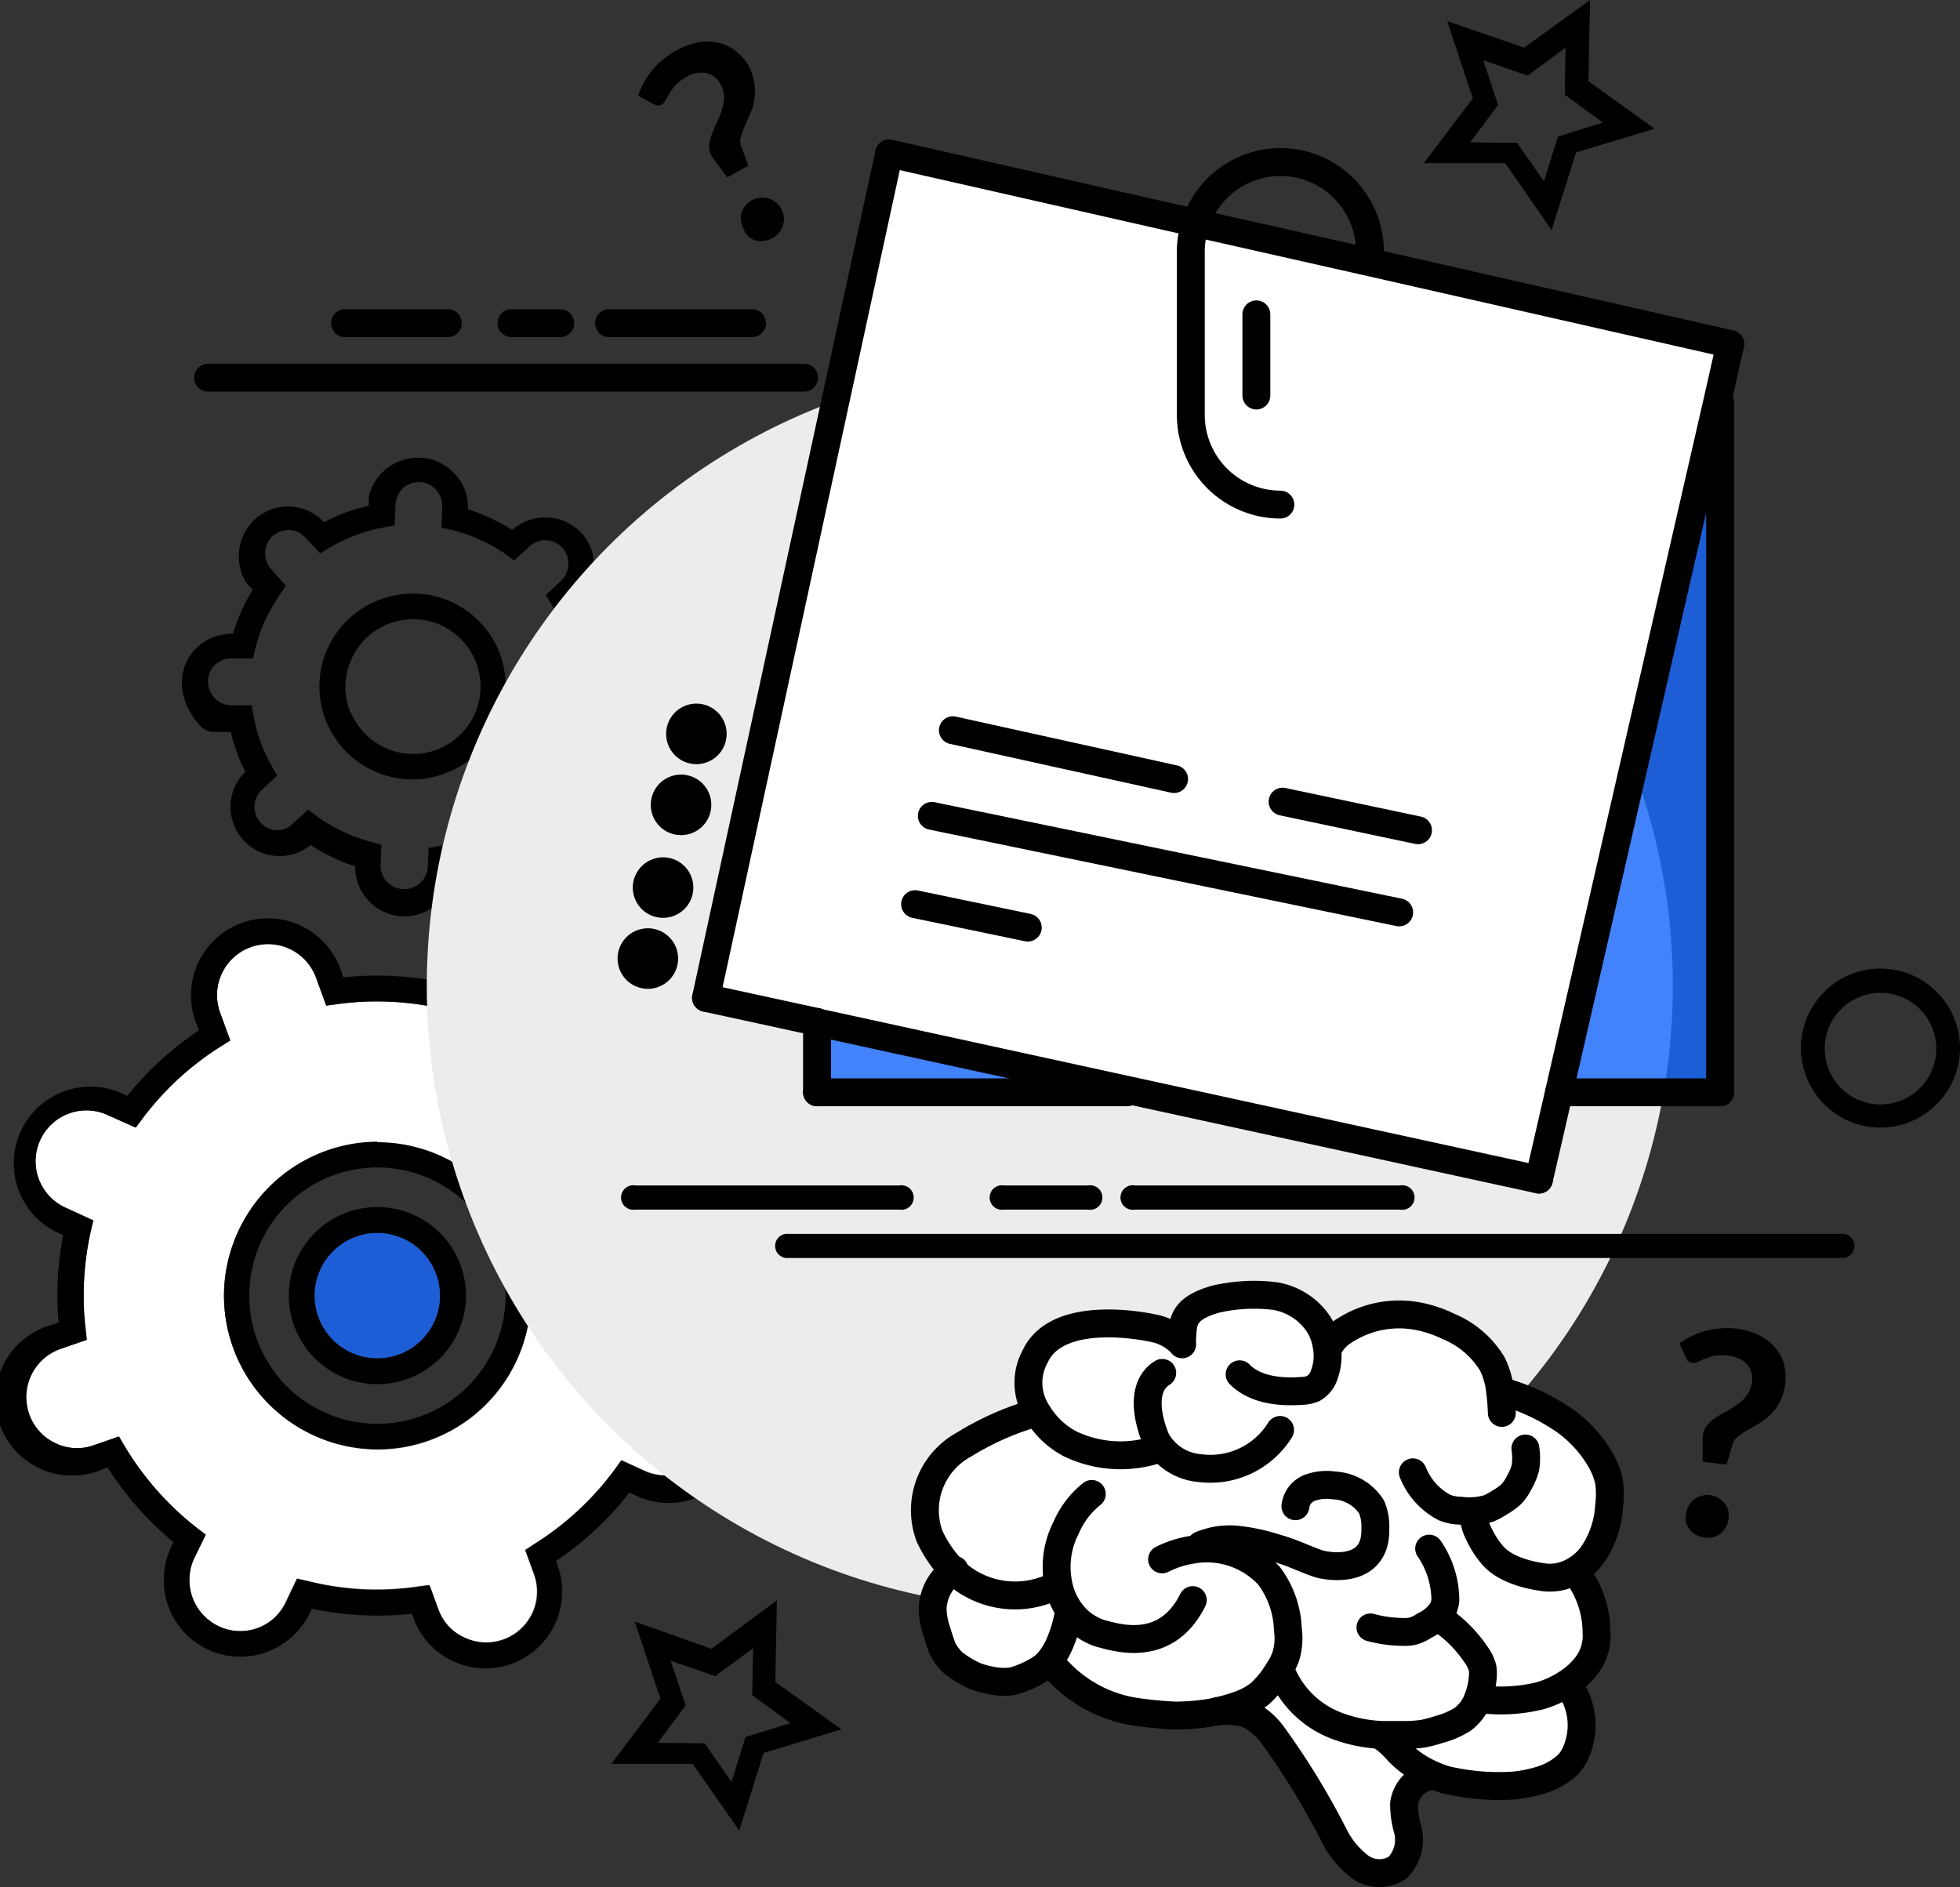 <svg xmlns="http://www.w3.org/2000/svg" viewBox="0 0 140.53 135.31"><rect x="0" y="0" width="140.53" height="135.31" fill="#333333" stroke="none"/><defs><style>.cls-1{fill:#1869ff;opacity:0.8;}.cls-2{fill:#fff;}.cls-3{fill:#ebeced;}.cls-4{fill:none;stroke:#000;stroke-linecap:round;stroke-linejoin:round;stroke-width:2px;}</style></defs><title>icon-develop</title><g id="Layer_2" data-name="Layer 2"><g id="ар_1" data-name="ар 1"><path class="cls-1" d="M27.06,88.4a4.5,4.5,0,1,1-4.5,4.5A4.5,4.5,0,0,1,27.06,88.4Z"/><path d="M32.17,55.34a6.57,6.57,0,0,1-2.61.55,7,7,0,0,1-2.49-.49,6.69,6.69,0,0,1-3.64-3.58A6.64,6.64,0,0,1,27,43.09a6.66,6.66,0,0,1,8.73,3.51,6.67,6.67,0,0,1-3.52,8.74Zm-7-4.24a4.83,4.83,0,1,0,4.42-6.7,4.92,4.92,0,0,0-1.87.38,4.86,4.86,0,0,0-2.59,2.64A4.79,4.79,0,0,0,25.13,51.1Z"/><path d="M27.06,86.55a6.35,6.35,0,1,1-6.35,6.35A6.34,6.34,0,0,1,27.06,86.55Zm0,1.85a4.5,4.5,0,1,0,4.49,4.5A4.5,4.5,0,0,0,27.06,88.4Z"/><path class="cls-2" d="M27.06,103.94a11,11,0,1,0-11-11A11.06,11.06,0,0,0,27.06,103.94Zm-8.6,12.8a3.6,3.6,0,0,1-2.79-.14,3.67,3.67,0,0,1-1.74-4.88l.82-1.68-.6-.46a21.38,21.38,0,0,1-5.24-5.93L8.53,103l-1.84.63a3.54,3.54,0,0,1-2.78-.17,3.6,3.6,0,0,1-1.86-2.1,3.66,3.66,0,0,1,2.26-4.64l1.88-.65-.08-.74A20.44,20.44,0,0,1,6,92.9a21.1,21.1,0,0,1,.53-4.67l.17-.73-1.87-.86a3.65,3.65,0,1,1,3-6.65l1.91.87.45-.6A20.92,20.92,0,0,1,15.89,75l.62-.39-.73-2a3.66,3.66,0,0,1,6.88-2.5l.73,2,.74-.1a21,21,0,0,1,7.72.35l.73.17.91-1.91a3.66,3.66,0,0,1,4.87-1.73,3.65,3.65,0,0,1,1.73,4.86l-.89,1.88.59.46A21,21,0,0,1,45,81.87l.39.63,1.9-.65A3.65,3.65,0,0,1,52,84.11a3.67,3.67,0,0,1-2.26,4.65l-1.85.63.11.75a22,22,0,0,1,.17,2.76,21.43,21.43,0,0,1-.46,4.43l-.16.73,1.72.78a3.63,3.63,0,0,1,1.9,2,3.67,3.67,0,0,1-.09,2.8,3.52,3.52,0,0,1-2.05,1.9,3.65,3.65,0,0,1-2.79-.08l-1.68-.77-.44.61a21.09,21.09,0,0,1-5.84,5.42l-.64.41.62,1.7a3.64,3.64,0,0,1-5,4.56,3.54,3.54,0,0,1-1.88-2.06l-.62-1.69-.75.1a20.18,20.18,0,0,1-8-.4l-.73-.16-.78,1.64A3.65,3.65,0,0,1,18.46,116.74Z"/><path d="M36.25,92.9a9.19,9.19,0,1,0-9.19,9.19A9.2,9.2,0,0,0,36.25,92.9Zm-9.19-11a11,11,0,1,1-11,11A11.06,11.06,0,0,1,27.06,81.86Z"/><path d="M42.38,51.14a1.68,1.68,0,0,0,.08-3.36l-1.38,0L40.93,47a11.06,11.06,0,0,0-1.41-3.69l-.38-.65,1.08-1a1.68,1.68,0,0,0,.53-1.15,1.63,1.63,0,0,0-.42-1.22,1.66,1.66,0,0,0-1.17-.55,1.59,1.59,0,0,0-1.19.44l-1.1,1-.6-.44A11.8,11.8,0,0,0,32.38,38l-.73-.17.06-1.5a1.74,1.74,0,0,0-.44-1.21A1.68,1.68,0,0,0,28.9,35a1.69,1.69,0,0,0-.54,1.17l-.06,1.51-.74.13a11.88,11.88,0,0,0-2.53.76,11.46,11.46,0,0,0-1.44.73l-.63.38-1.05-1.12A1.68,1.68,0,0,0,20.74,38a1.84,1.84,0,0,0-1.21.45,1.7,1.7,0,0,0-.08,2.37L20.5,42l-.42.61a11.87,11.87,0,0,0-1.77,3.88l-.17.72-1.5,0a1.64,1.64,0,0,0-1.72,1.64,1.69,1.69,0,0,0,1.63,1.72l1.49,0,.14.74a11,11,0,0,0,.73,2.47,10.2,10.2,0,0,0,.6,1.19l.37.64-1.08,1a1.68,1.68,0,0,0,1,2.92A1.61,1.61,0,0,0,21.05,59l1.05-.95.6.46a11.94,11.94,0,0,0,3.93,1.86l.72.19L27.29,62a1.68,1.68,0,0,0,1.61,1.75H29a1.67,1.67,0,0,0,1.67-1.6l.06-1.36.74-.13a11.12,11.12,0,0,0,2.66-.77,13,13,0,0,0,1.44-.73l.63-.4.94,1a1.67,1.67,0,1,0,2.44-2.29l-.92-1,.42-.62a11.63,11.63,0,0,0,1.79-4L41,51.1ZM41.7,38.23a3.5,3.5,0,0,1,.9,2.55,3.54,3.54,0,0,1-1.11,2.41c.15.29.29.6.42.89a15,15,0,0,1,.67,2,3.52,3.52,0,0,1-.14,7A13.24,13.24,0,0,1,41,56.39a3.53,3.53,0,0,1-.26,4.89,3.41,3.41,0,0,1-2.52.94,3.49,3.49,0,0,1-2.37-1,10.84,10.84,0,0,1-1,.5,12.39,12.39,0,0,1-2.33.74A3.52,3.52,0,0,1,29,65.7h-.15a3.53,3.53,0,0,1-3.38-3.58,13.26,13.26,0,0,1-3.2-1.53,3.52,3.52,0,0,1-4.68-5.25c-.13-.25-.24-.5-.35-.73a15.61,15.61,0,0,1-.7-2.13H15.38a1.32,1.32,0,0,1-1-.41c-2.86-3.16-.7-6.65,2.27-6.63h.06a12.51,12.51,0,0,1,1.41-3.15l-.33-.36a1.5,1.5,0,0,1-.26-.36,3.65,3.65,0,0,1,.72-4.31,3.5,3.5,0,0,1,2.52-.93,3.43,3.43,0,0,1,2.46,1.12l0,0c.35-.17.67-.34,1-.48a13.53,13.53,0,0,1,2.21-.71l0-.53a1.33,1.33,0,0,1,.09-.44,3.63,3.63,0,0,1,3.55-2.47A3.53,3.53,0,0,1,32.63,34a3.48,3.48,0,0,1,.92,2.52v0A13.68,13.68,0,0,1,36.73,38h0a3.55,3.55,0,0,1,2.53-.89A3.49,3.49,0,0,1,41.7,38.23Z"/><path d="M39.15,67.21a5.53,5.53,0,0,1,2.61,7.34l-.26.52a22.71,22.71,0,0,1,4.72,5.21l.52-.18a5.51,5.51,0,0,1,3.59,10.41l-.45.15A19,19,0,0,1,50,92.9,23.48,23.48,0,0,1,49.63,97l.38.17a5.5,5.5,0,1,1-4.56,10l-.32-.15a22.76,22.76,0,0,1-5.27,4.91l.12.31a5.52,5.52,0,0,1-3.3,7.06,5.42,5.42,0,0,1-1.87.33,5.64,5.64,0,0,1-2.33-.52A5.43,5.43,0,0,1,29.64,116l-.11-.29a22.89,22.89,0,0,1-7.17-.36l-.15.31a5.53,5.53,0,0,1-7.32,2.61,5.51,5.51,0,0,1-2.62-7.33l.17-.36a23.06,23.06,0,0,1-4.73-5.36l-.41.15A5.5,5.5,0,1,1,3.7,95l.51-.17c-.06-.66-.1-1.28-.1-1.91a23.74,23.74,0,0,1,.42-4.35L4,88.32a5.5,5.5,0,0,1,4.56-10l.57.26a22.51,22.51,0,0,1,5.13-4.7l-.23-.62A5.51,5.51,0,0,1,24.4,69.47l.22.61a22.87,22.87,0,0,1,6.92.32l.27-.58A5.54,5.54,0,0,1,39.15,67.21Zm-.89,43.55a21.09,21.09,0,0,0,5.84-5.42l.44-.61,1.68.77a3.65,3.65,0,0,0,2.79.08,3.52,3.52,0,0,0,2.05-1.9,3.67,3.67,0,0,0,.09-2.8,3.63,3.63,0,0,0-1.9-2l-1.72-.78.16-.73a21.43,21.43,0,0,0,.46-4.43A22,22,0,0,0,48,90.14l-.11-.75,1.85-.63A3.67,3.67,0,0,0,52,84.11a3.65,3.65,0,0,0-4.65-2.26l-1.9.65L45,81.87a21,21,0,0,0-5.25-5.78l-.59-.46.89-1.88a3.65,3.65,0,0,0-1.73-4.86,3.66,3.66,0,0,0-4.87,1.73l-.91,1.91-.73-.17A21,21,0,0,0,24.13,72l-.74.1-.73-2a3.66,3.66,0,0,0-6.88,2.5l.73,2-.62.39a20.92,20.92,0,0,0-5.72,5.25l-.45.6L7.81,80a3.65,3.65,0,1,0-3,6.65l1.87.86-.17.73A21.1,21.1,0,0,0,6,92.9a20.44,20.44,0,0,0,.15,2.43l.08.74-1.88.65a3.66,3.66,0,0,0-2.26,4.64,3.6,3.6,0,0,0,1.86,2.1,3.54,3.54,0,0,0,2.78.17L8.53,103l.38.65a21.38,21.38,0,0,0,5.24,5.93l.6.46-.82,1.68a3.67,3.67,0,0,0,1.74,4.88,3.6,3.6,0,0,0,2.79.14,3.65,3.65,0,0,0,2.09-1.88l.78-1.64.73.16a20.18,20.18,0,0,0,8,.4l.75-.1.62,1.69a3.54,3.54,0,0,0,1.88,2.06,3.65,3.65,0,0,0,5-4.56l-.62-1.7Z"/><circle class="cls-3" cx="75.27" cy="70.69" r="44.67"/><path d="M45.57,86.73h18.9a.88.88,0,1,0,0-1.73H45.57a.88.88,0,1,0,0,1.73Z"/><path d="M72,86.73h6A.88.88,0,1,0,78,85H72a.88.88,0,1,0,0,1.73Z"/><path d="M81.38,86.73h19a.88.88,0,1,0,0-1.73h-19a.88.88,0,1,0,0,1.73Z"/><path d="M132,90.2H56.54a.87.87,0,1,1,0-1.73H132a.87.87,0,1,1,0,1.73Z"/><path d="M46.91,66.61a2.17,2.17,0,1,1-2.58,1.66A2.17,2.17,0,0,1,46.91,66.61Z"/><path d="M48,61.52a2.17,2.17,0,1,1-2.58,1.66A2.18,2.18,0,0,1,48,61.52Z"/><path d="M49.29,55.59a2.17,2.17,0,1,1-2.58,1.66A2.17,2.17,0,0,1,49.29,55.59Z"/><path d="M50.39,50.5a2.17,2.17,0,1,1-2.58,1.66A2.17,2.17,0,0,1,50.39,50.5Z"/><path d="M134.83,80.85a5.7,5.7,0,1,1,5.7-5.7A5.71,5.71,0,0,1,134.83,80.85Zm0-9.66a4,4,0,1,0,4,4A4,4,0,0,0,134.83,71.19Z"/><path d="M53,131.25l-3.34-4.78-5.83,0,3.52-4.66-1.84-5.54L51,118.22l4.7-3.46-.11,5.84,4.74,3.4-5.58,1.69ZM50.52,125l1.93,2.76,1-3.21,3.22-1-2.74-2,.07-3.37-2.72,2-3.19-1.1,1.07,3.2-2,2.69Z"/><path d="M111.25,16.49l-3.33-4.79-5.84,0,3.52-4.65-1.84-5.54,5.52,1.91L114,0l-.11,5.83,4.74,3.4L113,10.93Zm-2.48-6.25L110.7,13l1-3.21,3.23-1-2.74-2,.06-3.37-2.72,2-3.18-1.1,1.06,3.2-2,2.69Z"/><path d="M45.75,6.86A6.68,6.68,0,0,1,46.13,6a5.22,5.22,0,0,1,.55-.86,5.86,5.86,0,0,1,1.77-1.49A5.15,5.15,0,0,1,50,3.05a3.92,3.92,0,0,1,1.45,0,3.26,3.26,0,0,1,1.24.57,3.52,3.52,0,0,1,1,1.12A4,4,0,0,1,54.09,6a3.93,3.93,0,0,1,0,1.14,4,4,0,0,1-.3,1l-.38.88a4.85,4.85,0,0,0-.28.77,1,1,0,0,0,0,.66l.52,1.43-1.51.84-1-1.37a1.36,1.36,0,0,1-.29-.81A2.74,2.74,0,0,1,51,9.73a7.2,7.2,0,0,1,.37-.88,7.22,7.22,0,0,0,.37-.91A3.37,3.37,0,0,0,51.92,7a2,2,0,0,0-.28-1,1.57,1.57,0,0,0-.44-.51,1.51,1.51,0,0,0-.58-.25,1.68,1.68,0,0,0-.67,0,2.27,2.27,0,0,0-.71.26,3.33,3.33,0,0,0-.8.6A3.63,3.63,0,0,0,48,6.7l-.28.48a.65.65,0,0,1-.24.29.56.56,0,0,1-.61,0Zm7.59,9.62a1.41,1.41,0,0,1-.19-.59,1.31,1.31,0,0,1,0-.59,1.62,1.62,0,0,1,.74-.93,1.5,1.5,0,0,1,.6-.19,1.47,1.47,0,0,1,.59.05,1.48,1.48,0,0,1,.93.73,1.46,1.46,0,0,1,.19.59,1.63,1.63,0,0,1-.05.59,1.72,1.72,0,0,1-.27.52,1.59,1.59,0,0,1-.48.41,1.63,1.63,0,0,1-.59.19,1.44,1.44,0,0,1-.59,0,1.36,1.36,0,0,1-.52-.27A1.41,1.41,0,0,1,53.34,16.48Z"/><path d="M120.41,96.32a7.54,7.54,0,0,1,.83-.49,5.63,5.63,0,0,1,2-.57,6.43,6.43,0,0,1,1.23,0,5.39,5.39,0,0,1,1.58.44,3.79,3.79,0,0,1,1.16.85,3.21,3.21,0,0,1,.68,1.19,4,4,0,0,1-.28,2.79,3.55,3.55,0,0,1-.68.91,4.44,4.44,0,0,1-.82.64l-.83.48a4.73,4.73,0,0,0-.68.46,1,1,0,0,0-.38.54l-.42,1.46-1.72-.21,0-1.68a1.37,1.37,0,0,1,.24-.82,2.32,2.32,0,0,1,.61-.6,6.2,6.2,0,0,1,.81-.49,6.43,6.43,0,0,0,.83-.52,2.93,2.93,0,0,0,.69-.67,2,2,0,0,0,.36-1,1.52,1.52,0,0,0-.06-.68,1.64,1.64,0,0,0-.32-.54,1.9,1.9,0,0,0-.55-.4,2.73,2.73,0,0,0-.72-.2,3.65,3.65,0,0,0-1,0,3.08,3.08,0,0,0-.72.21l-.51.22a.68.68,0,0,1-.36.09.55.55,0,0,1-.49-.37Zm.48,12.24a1.52,1.52,0,0,1,.19-.59,1.38,1.38,0,0,1,.38-.45,1.59,1.59,0,0,1,.52-.26,1.61,1.61,0,0,1,1.22.14,1.71,1.71,0,0,1,.45.39,1.56,1.56,0,0,1,.27.53,1.4,1.4,0,0,1,0,.61,1.42,1.42,0,0,1-.19.59,1.71,1.71,0,0,1-.39.45,1.46,1.46,0,0,1-.53.26,1.43,1.43,0,0,1-.62,0,1.51,1.51,0,0,1-.6-.19,1.38,1.38,0,0,1-.45-.38,1.5,1.5,0,0,1-.26-.52A1.6,1.6,0,0,1,120.89,108.56Z"/><polygon class="cls-2" points="85.73 15.99 98.06 18.77 124.06 24.67 123.14 28.74 111.78 78.32 110.34 84.58 80.86 78.16 58.58 73.3 58.58 73.28 50.62 71.55 63.75 11 85.73 15.99"/><polygon class="cls-1" points="123.33 28.79 123.33 78.32 111.78 78.32 123.14 28.74 123.33 28.79"/><polygon class="cls-1" points="80.86 78.16 80.83 78.32 58.58 78.32 58.58 73.3 80.86 78.16"/><polyline class="cls-4" points="63.75 11 85.73 15.99 98.06 18.77 124.06 24.67"/><polyline class="cls-4" points="110.34 84.58 111.78 78.32 123.14 28.74 124.06 24.67"/><line class="cls-4" x1="50.62" y1="71.55" x2="63.75" y2="11"/><line class="cls-4" x1="58.58" y1="73.28" x2="50.62" y2="71.55"/><polyline class="cls-4" points="110.34 84.58 80.86 78.16 58.58 73.3"/><line class="cls-4" x1="58.58" y1="78.32" x2="80.82" y2="78.32"/><polyline class="cls-4" points="58.58 73.28 58.58 73.3 58.58 78.32"/><line class="cls-4" x1="111.78" y1="78.32" x2="123.33" y2="78.32"/><line class="cls-4" x1="123.33" y1="78.32" x2="123.33" y2="28.78"/><line class="cls-4" x1="68.32" y1="52.36" x2="84.18" y2="55.86"/><line class="cls-4" x1="91.96" y1="57.48" x2="101.67" y2="59.53"/><line class="cls-4" x1="66.81" y1="58.5" x2="100.32" y2="65.42"/><line class="cls-4" x1="65.61" y1="64.83" x2="73.69" y2="66.51"/><line class="cls-4" x1="90.08" y1="22.54" x2="90.08" y2="28.36"/><path class="cls-4" d="M91.8,36.18a6.43,6.43,0,0,1-6.42-6.41V18a6,6,0,0,1,.35-2,6.41,6.41,0,0,1,12.49,2"/><path class="cls-2" d="M99.07,124.36c.53,0,1.05,0,1.58,0a9.8,9.8,0,0,0,1.33-.09,9.45,9.45,0,0,0,1.16-.31,6,6,0,0,0,1.66-.71,3.2,3.2,0,0,0,1.13-1.53l.23.09a11.81,11.81,0,0,0,4.15-.23,7.11,7.11,0,0,0,2-.9l.12.17a4.83,4.83,0,0,1,.46,4.86,3.12,3.12,0,0,1-.52.78,5,5,0,0,1-1.8,1.07,10.51,10.51,0,0,1-2,.43,16.45,16.45,0,0,1-5-.41,8.89,8.89,0,0,1-1-.38,7.86,7.86,0,0,1-2.37-1.64,6.28,6.28,0,0,0-1.2-1.1Z"/><path class="cls-2" d="M100.26,125.59a7.86,7.86,0,0,0,2.37,1.64l0,.08a2.31,2.31,0,0,0-1.92,2,6.66,6.66,0,0,0,.24,1.76,2.86,2.86,0,0,1-.7,2.8,2.36,2.36,0,0,1-2.72-.07,6.48,6.48,0,0,1-1.84-2.24,53.86,53.86,0,0,0-4.38-7.17,4.77,4.77,0,0,0-1.89-1.57,5.34,5.34,0,0,0-2.15-.14,11.3,11.3,0,0,0,1.54-.43,5.07,5.07,0,0,0,1.54-.82,6.74,6.74,0,0,0,1.15-1.35,5.08,5.08,0,0,0,.27-.43l.07,0a6.94,6.94,0,0,0,4,4,10.27,10.27,0,0,0,3.31.67v.13A6.28,6.28,0,0,1,100.26,125.59Z"/><path class="cls-2" d="M105.93,121.75a3.2,3.2,0,0,1-1.13,1.53,6,6,0,0,1-1.66.71,9.45,9.45,0,0,1-1.16.31,9.8,9.8,0,0,1-1.33.09c-.53,0-1.05,0-1.58,0a10.27,10.27,0,0,1-3.31-.67,6.94,6.94,0,0,1-4-4l-.07,0a5.08,5.08,0,0,1-.27.43,6.74,6.74,0,0,1-1.15,1.35,5.07,5.07,0,0,1-1.54.82,11.3,11.3,0,0,1-1.54.43h0a15.8,15.8,0,0,1-2.92.29,27.84,27.84,0,0,1-2.87-.27,9.58,9.58,0,0,1-6.14-3.59l-.09-.08A5.28,5.28,0,0,0,76,117.8a10.1,10.1,0,0,0,.63-2.14l.14-.11a4.83,4.83,0,0,1-.88-2.1l-.22,0c0,.28-.36.44-.65.51a6.41,6.41,0,0,1-6.65-1.38,8.75,8.75,0,0,1-1.72-2.5A5.36,5.36,0,0,1,69,103.61c.35-.2.69-.43,1.06-.61a19.64,19.64,0,0,1,4-1.65l.3-.06a3.93,3.93,0,0,1-.16-4.11c1.57-3.3,7.55-2.18,8.37-2a3.8,3.8,0,0,1,2,1l.15-.14c.11-1.09-.16-2.17,2.42-2.9a12.29,12.29,0,0,1,4.24-.22,4.67,4.67,0,0,1,3.12,2,4,4,0,0,1,.59,1.57l.21,0a3,3,0,0,1,1.08-1.09,7.21,7.21,0,0,1,5.38-1,8.73,8.73,0,0,1,2.07.71A6.63,6.63,0,0,1,107,97.8a5.81,5.81,0,0,1,.56,2h.11a14.79,14.79,0,0,1,4.08,1.8,9,9,0,0,1,3.14,3.31,5.24,5.24,0,0,1,.51,1.4,6.68,6.68,0,0,1,0,1.73,6.8,6.8,0,0,1-1.26,3.59,4.16,4.16,0,0,1-1.32,1.11l.19.07a7.06,7.06,0,0,1,1.47,4.28,3.5,3.5,0,0,1-.75,2.43,5.46,5.46,0,0,1-1.38,1.24,7.11,7.11,0,0,1-2,.9,11.81,11.81,0,0,1-4.15.23Z"/><path class="cls-2" d="M68.34,112.63A6.41,6.41,0,0,0,75,114c.29-.07.61-.23.65-.51l.22,0a4.83,4.83,0,0,0,.88,2.1l-.14.11A10.1,10.1,0,0,1,76,117.8a5.28,5.28,0,0,1-.76,1.27,2.75,2.75,0,0,1-.46.44,7.29,7.29,0,0,1-2.17,1,4.48,4.48,0,0,1-1.59-.07,6.26,6.26,0,0,1-1-.27,7.15,7.15,0,0,1-1.68-1,4.11,4.11,0,0,1-.72-.95c-.16-.42-.3-.84-.43-1.28a5.33,5.33,0,0,1-.3-1.52A3.44,3.44,0,0,1,68.34,112.63Z"/><path class="cls-4" d="M82.73,104a8.38,8.38,0,0,1-6-.47,6,6,0,0,1-2.33-2.2,3.93,3.93,0,0,1-.16-4.11c1.57-3.3,7.55-2.18,8.37-2a3.8,3.8,0,0,1,2,1l.15.17"/><path class="cls-4" d="M84.75,96.05c.11-1.09-.16-2.17,2.42-2.9a12.29,12.29,0,0,1,4.24-.22,4.67,4.67,0,0,1,3.12,2,4,4,0,0,1,.59,1.57,3.85,3.85,0,0,1-.15,2,1.76,1.76,0,0,1-.83,1.07,2.32,2.32,0,0,1-.79.16c-1.6.12-3.38-.08-4.47-1.19"/><path class="cls-4" d="M83.33,98.44c-1.83,1.14-.76,4.07-.42,4.83a3.94,3.94,0,0,0,3.15,2,5.87,5.87,0,0,0,5.72-2.74"/><path class="cls-4" d="M74.12,101.35a19.64,19.64,0,0,0-4,1.65c-.37.18-.71.41-1.06.61a5.36,5.36,0,0,0-2.42,6.52,8.75,8.75,0,0,0,1.72,2.5A6.41,6.41,0,0,0,75,114c.29-.07.61-.23.65-.51"/><path class="cls-4" d="M78.28,107.12a6.23,6.23,0,0,0-1.84,2.42,6.13,6.13,0,0,0-.58,3.91,4.83,4.83,0,0,0,.88,2.1,4.29,4.29,0,0,0,2.19,1.58c.92.21,4.62,1.56,6.59-2.4"/><path class="cls-4" d="M68.44,112.56l-.1.07a3.44,3.44,0,0,0-1.47,2.83,5.33,5.33,0,0,0,.3,1.52c.13.44.27.86.43,1.28a4.11,4.11,0,0,0,.72.95,7.15,7.15,0,0,0,1.68,1,6.26,6.26,0,0,0,1,.27,4.48,4.48,0,0,0,1.59.07,7.29,7.29,0,0,0,2.17-1,2.75,2.75,0,0,0,.46-.44A5.28,5.28,0,0,0,76,117.8a10.1,10.1,0,0,0,.63-2.14"/><path class="cls-4" d="M87.23,122.72a15.8,15.8,0,0,1-2.92.29,27.84,27.84,0,0,1-2.87-.27,9.58,9.58,0,0,1-6.14-3.59"/><path class="cls-4" d="M83.32,111.81a7.31,7.31,0,0,1,2.15-.69A6.05,6.05,0,0,1,91,113a6.83,6.83,0,0,1,1.34,3.84,4.51,4.51,0,0,1-.14,1.9,4,4,0,0,1-.46.93,5.08,5.08,0,0,1-.27.43,6.74,6.74,0,0,1-1.15,1.35,5.07,5.07,0,0,1-1.54.82,11.3,11.3,0,0,1-1.54.43"/><path class="cls-4" d="M98.26,116.69a9,9,0,0,0,2.31.32,2.69,2.69,0,0,0,.75-.06,3,3,0,0,0,.81-.39,3.16,3.16,0,0,0,1.32-1.15,2.18,2.18,0,0,0,.18-.65,6.56,6.56,0,0,0-1.16-3.72"/><path class="cls-4" d="M92.88,108a1.62,1.62,0,0,1,1-1.31,3.57,3.57,0,0,1,1.78-.18,3.37,3.37,0,0,1,2.68,1.54,3.6,3.6,0,0,1,.27,1.56c.08,3.32-3.43,2.7-4,2.53s-1.34-.52-2-.77c-.49-.19-1-.34-1.47-.48a13.65,13.65,0,0,0-2.53-.5,5.38,5.38,0,0,0-2.52.4"/><path class="cls-4" d="M91.81,119.73a6.94,6.94,0,0,0,4,4,10.27,10.27,0,0,0,3.31.67c.53,0,1.05,0,1.58,0a9.8,9.8,0,0,0,1.33-.09,9.45,9.45,0,0,0,1.16-.31,6,6,0,0,0,1.66-.71,3.2,3.2,0,0,0,1.13-1.53,5.28,5.28,0,0,0,.32-1.36,3,3,0,0,0,0-.79,2.88,2.88,0,0,0-.49-1,9.34,9.34,0,0,0-2.64-2.6"/><path class="cls-4" d="M101.3,105.57a4.88,4.88,0,0,0,2.28,2.53,3.36,3.36,0,0,0,1.15.22,4.83,4.83,0,0,0,2-.16,4.5,4.5,0,0,0,.78-.42,4.44,4.44,0,0,0,.84-.6,3.36,3.36,0,0,0,.58-.85,4.24,4.24,0,0,0,.44-1.05,4.56,4.56,0,0,0,0-1.38"/><path class="cls-4" d="M95.33,96.49a3,3,0,0,1,1.08-1.09,7.21,7.21,0,0,1,5.38-1,8.73,8.73,0,0,1,2.07.71A6.63,6.63,0,0,1,107,97.8a5.81,5.81,0,0,1,.56,2c.07.5.1,1,.12,1.51"/><path class="cls-4" d="M105.67,108.4a3,3,0,0,0,.3,1.45,6.92,6.92,0,0,0,1,1.61c1.06,1.3,3.34,1.57,3.62,1.62a3.43,3.43,0,0,0,2.2-.39,4.16,4.16,0,0,0,1.32-1.11,6.8,6.8,0,0,0,1.26-3.59,6.68,6.68,0,0,0,0-1.73,5.24,5.24,0,0,0-.51-1.4,9,9,0,0,0-3.14-3.31,14.79,14.79,0,0,0-4.08-1.8"/><path class="cls-4" d="M99.06,124.49a6.28,6.28,0,0,1,1.2,1.1,7.86,7.86,0,0,0,2.37,1.64,8.89,8.89,0,0,0,1,.38,16.45,16.45,0,0,0,5,.41,10.51,10.51,0,0,0,2-.43,5,5,0,0,0,1.8-1.07,3.12,3.12,0,0,0,.52-.78,4.83,4.83,0,0,0-.46-4.86"/><path class="cls-4" d="M113,112.76a7.06,7.06,0,0,1,1.47,4.28,3.5,3.5,0,0,1-.75,2.43,5.46,5.46,0,0,1-1.38,1.24,7.11,7.11,0,0,1-2,.9,11.81,11.81,0,0,1-4.15.23"/><path class="cls-4" d="M87.23,122.72h0a5.34,5.34,0,0,1,2.15.14,4.77,4.77,0,0,1,1.89,1.57,53.86,53.86,0,0,1,4.38,7.17,6.48,6.48,0,0,0,1.84,2.24,2.36,2.36,0,0,0,2.72.07,2.86,2.86,0,0,0,.7-2.8,6.66,6.66,0,0,1-.24-1.76,2.31,2.31,0,0,1,1.92-2"/><line class="cls-4" x1="57.65" y1="27.08" x2="14.92" y2="27.08"/><line class="cls-4" x1="24.74" y1="23.17" x2="32.11" y2="23.17"/><line class="cls-4" x1="36.67" y1="23.17" x2="40.17" y2="23.17"/><line class="cls-4" x1="43.67" y1="23.17" x2="53.92" y2="23.17"/></g></g></svg>